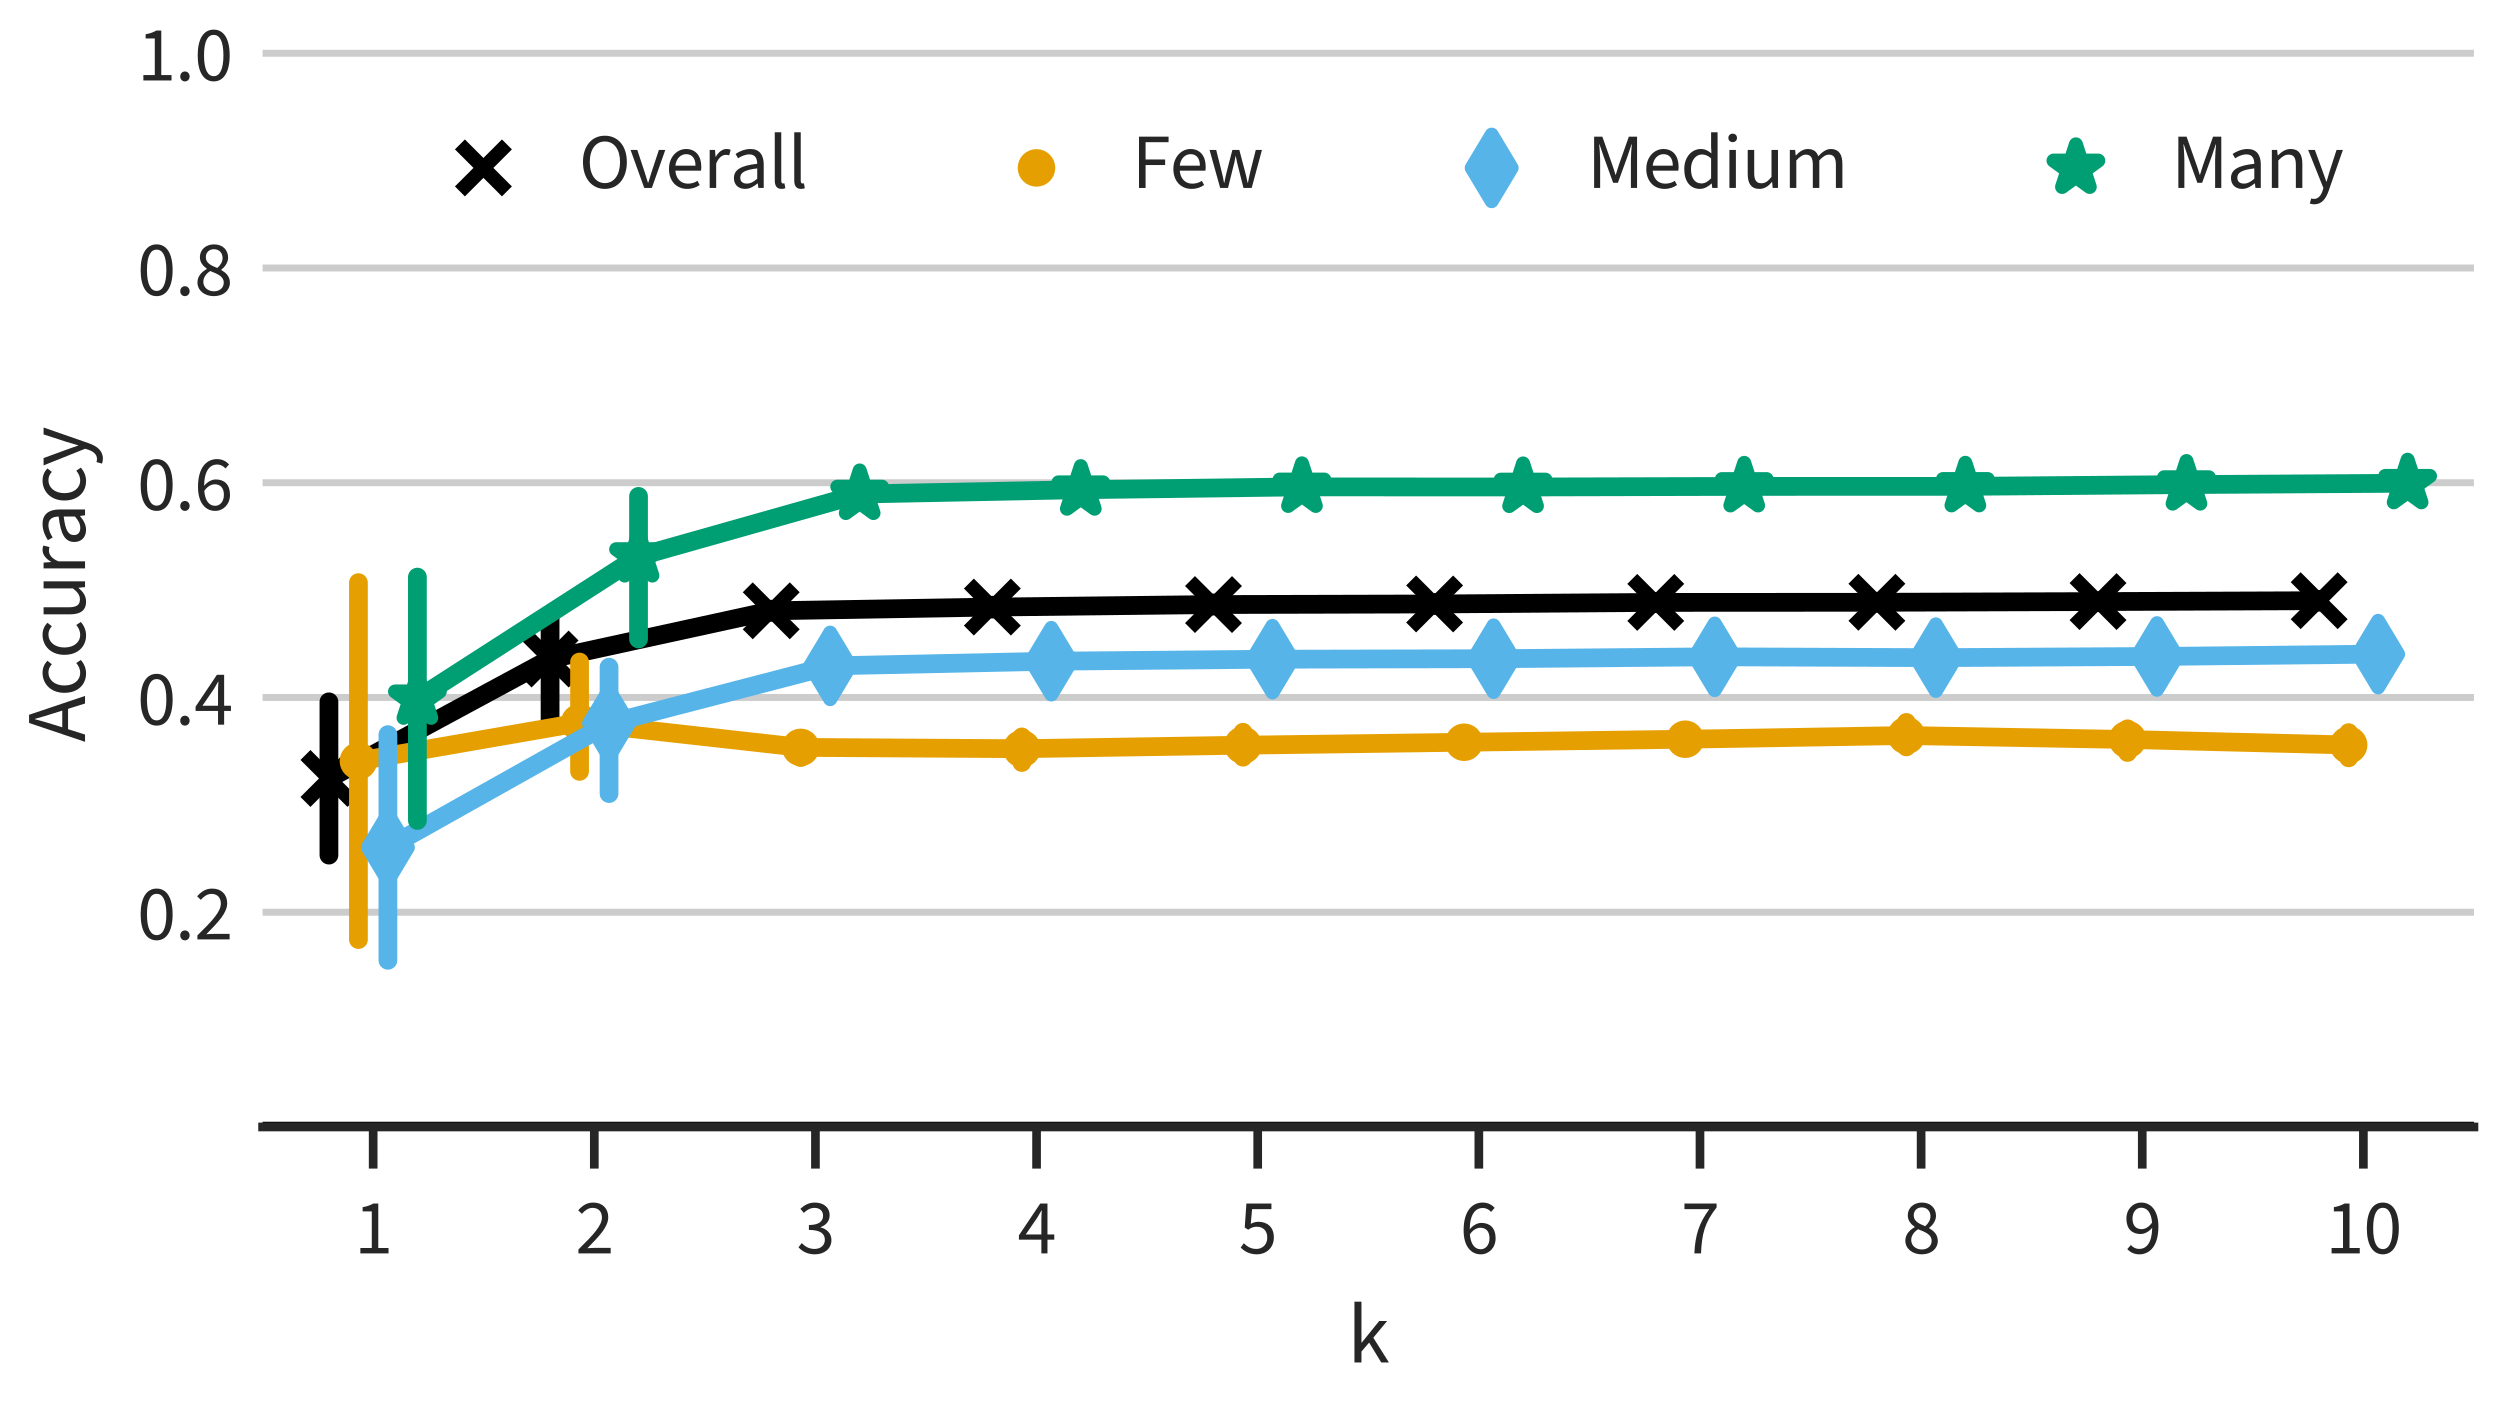 <?xml version="1.0" encoding="utf-8" standalone="no"?>
<!DOCTYPE svg PUBLIC "-//W3C//DTD SVG 1.1//EN"
  "http://www.w3.org/Graphics/SVG/1.1/DTD/svg11.dtd">
<svg xmlns:xlink="http://www.w3.org/1999/xlink" width="288pt" height="162pt" viewBox="0 0 288 162" xmlns="http://www.w3.org/2000/svg" version="1.1">
 <defs>
  <style type="text/css">*{stroke-linejoin: round; stroke-linecap: butt}</style>
 </defs>
 <g id="figure_1">
  <g id="patch_1">
   <path d="M 0 162
L 288 162
L 288 0
L 0 0
z
" style="fill: #ffffff"/>
  </g>
  <g id="axes_1">
   <g id="patch_2">
    <path d="M 30.251 129.826
L 285 129.826
L 285 4.9
L 30.251 4.9
z
" style="fill: #ffffff"/>
   </g>
   <g id="matplotlib.axis_1">
    <g id="xtick_1">
     <g id="line2d_1">
      <defs>
       <path id="m6bd7562d99" d="M 0 0
L 0 4.8
" style="stroke: #262626"/>
      </defs>
      <g>
       <use xlink:href="#m6bd7562d99" x="42.989" y="129.826" style="fill: #262626; stroke: #262626"/>
      </g>
     </g>
     <g id="text_1">
      <!-- 1 -->
      <g style="fill: #262626" transform="translate(40.802 144.392) scale(0.088 -0.088)">
       <defs>
        <path id="SourceSansPro-Regular-31" d="M 506 0
L 2810 0
L 2810 442
L 1971 442
L 1971 4083
L 1562 4083
C 1338 3949 1069 3846 691 3782
L 691 3437
L 1440 3437
L 1440 442
L 506 442
L 506 0
z
" transform="scale(0.016)"/>
       </defs>
       <use xlink:href="#SourceSansPro-Regular-31"/>
      </g>
     </g>
    </g>
    <g id="xtick_2">
     <g id="line2d_2">
      <g>
       <use xlink:href="#m6bd7562d99" x="68.464" y="129.826" style="fill: #262626; stroke: #262626"/>
      </g>
     </g>
     <g id="text_2">
      <!-- 2 -->
      <g style="fill: #262626" transform="translate(66.277 144.392) scale(0.088 -0.088)">
       <defs>
        <path id="SourceSansPro-Regular-32" d="M 256 0
L 2893 0
L 2893 454
L 1670 454
C 1459 454 1210 442 986 422
C 1978 1434 2694 2170 2694 2963
C 2694 3680 2221 4160 1466 4160
C 941 4160 576 3910 237 3526
L 538 3238
C 768 3507 1062 3725 1402 3725
C 1920 3725 2176 3398 2176 2931
C 2176 2272 1472 1517 256 326
L 256 0
z
" transform="scale(0.016)"/>
       </defs>
       <use xlink:href="#SourceSansPro-Regular-32"/>
      </g>
     </g>
    </g>
    <g id="xtick_3">
     <g id="line2d_3">
      <g>
       <use xlink:href="#m6bd7562d99" x="93.939" y="129.826" style="fill: #262626; stroke: #262626"/>
      </g>
     </g>
     <g id="text_3">
      <!-- 3 -->
      <g style="fill: #262626" transform="translate(91.752 144.392) scale(0.088 -0.088)">
       <defs>
        <path id="SourceSansPro-Regular-33" d="M 1510 -77
C 2259 -77 2861 365 2861 1088
C 2861 1651 2470 2010 1978 2125
L 1978 2150
C 2419 2317 2714 2630 2714 3123
C 2714 3782 2202 4160 1491 4160
C 1011 4160 634 3942 320 3648
L 602 3315
C 845 3552 1133 3725 1472 3725
C 1907 3725 2176 3475 2176 3085
C 2176 2656 1882 2323 1018 2323
L 1018 1920
C 1990 1920 2323 1594 2323 1107
C 2323 653 1971 365 1478 365
C 998 365 678 589 435 845
L 166 499
C 442 198 858 -77 1510 -77
z
" transform="scale(0.016)"/>
       </defs>
       <use xlink:href="#SourceSansPro-Regular-33"/>
      </g>
     </g>
    </g>
    <g id="xtick_4">
     <g id="line2d_4">
      <g>
       <use xlink:href="#m6bd7562d99" x="119.413" y="129.826" style="fill: #262626; stroke: #262626"/>
      </g>
     </g>
     <g id="text_4">
      <!-- 4 -->
      <g style="fill: #262626" transform="translate(117.226 144.392) scale(0.088 -0.088)">
       <defs>
        <path id="SourceSansPro-Regular-34" d="M 666 1549
L 1619 2938
C 1734 3142 1850 3322 1952 3514
L 1978 3514
C 1965 3296 1946 2944 1946 2733
L 1946 1549
L 666 1549
z
M 1946 0
L 2445 0
L 2445 1126
L 3002 1126
L 3002 1549
L 2445 1549
L 2445 4083
L 1856 4083
L 109 1478
L 109 1126
L 1946 1126
L 1946 0
z
" transform="scale(0.016)"/>
       </defs>
       <use xlink:href="#SourceSansPro-Regular-34"/>
      </g>
     </g>
    </g>
    <g id="xtick_5">
     <g id="line2d_5">
      <g>
       <use xlink:href="#m6bd7562d99" x="144.888" y="129.826" style="fill: #262626; stroke: #262626"/>
      </g>
     </g>
     <g id="text_5">
      <!-- 5 -->
      <g style="fill: #262626" transform="translate(142.701 144.392) scale(0.088 -0.088)">
       <defs>
        <path id="SourceSansPro-Regular-35" d="M 1498 -77
C 2208 -77 2874 422 2874 1306
C 2874 2189 2304 2586 1613 2586
C 1363 2586 1178 2522 986 2419
L 1094 3622
L 2675 3622
L 2675 4083
L 627 4083
L 493 2118
L 774 1939
C 1018 2099 1190 2182 1472 2182
C 1997 2182 2336 1856 2336 1293
C 2336 723 1946 365 1446 365
C 966 365 659 589 416 832
L 160 480
C 442 198 845 -77 1498 -77
z
" transform="scale(0.016)"/>
       </defs>
       <use xlink:href="#SourceSansPro-Regular-35"/>
      </g>
     </g>
    </g>
    <g id="xtick_6">
     <g id="line2d_6">
      <g>
       <use xlink:href="#m6bd7562d99" x="170.363" y="129.826" style="fill: #262626; stroke: #262626"/>
      </g>
     </g>
     <g id="text_6">
      <!-- 6 -->
      <g style="fill: #262626" transform="translate(168.176 144.392) scale(0.088 -0.088)">
       <defs>
        <path id="SourceSansPro-Regular-36" d="M 1670 2099
C 2176 2099 2426 1766 2426 1235
C 2426 698 2118 339 1715 339
C 1203 339 890 762 819 1555
C 1075 1939 1408 2099 1670 2099
z
M 1715 -77
C 2374 -77 2925 454 2925 1235
C 2925 2074 2470 2496 1760 2496
C 1427 2496 1062 2291 806 1971
C 826 3270 1312 3718 1882 3718
C 2138 3718 2394 3590 2554 3392
L 2848 3725
C 2624 3974 2304 4160 1862 4160
C 1050 4160 307 3526 307 1888
C 307 576 915 -77 1715 -77
z
" transform="scale(0.016)"/>
       </defs>
       <use xlink:href="#SourceSansPro-Regular-36"/>
      </g>
     </g>
    </g>
    <g id="xtick_7">
     <g id="line2d_7">
      <g>
       <use xlink:href="#m6bd7562d99" x="195.838" y="129.826" style="fill: #262626; stroke: #262626"/>
      </g>
     </g>
     <g id="text_7">
      <!-- 7 -->
      <g style="fill: #262626" transform="translate(193.651 144.392) scale(0.088 -0.088)">
       <defs>
        <path id="SourceSansPro-Regular-37" d="M 1094 0
L 1638 0
C 1709 1594 1933 2515 2912 3757
L 2912 4083
L 282 4083
L 282 3622
L 2317 3622
C 1491 2496 1165 1536 1094 0
z
" transform="scale(0.016)"/>
       </defs>
       <use xlink:href="#SourceSansPro-Regular-37"/>
      </g>
     </g>
    </g>
    <g id="xtick_8">
     <g id="line2d_8">
      <g>
       <use xlink:href="#m6bd7562d99" x="221.313" y="129.826" style="fill: #262626; stroke: #262626"/>
      </g>
     </g>
     <g id="text_8">
      <!-- 8 -->
      <g style="fill: #262626" transform="translate(219.126 144.392) scale(0.088 -0.088)">
       <defs>
        <path id="SourceSansPro-Regular-38" d="M 1600 -77
C 2394 -77 2918 403 2918 1011
C 2918 1562 2573 1850 2208 2061
L 2208 2086
C 2464 2278 2771 2643 2771 3072
C 2771 3706 2330 4160 1619 4160
C 960 4160 461 3738 461 3110
C 461 2682 730 2381 1030 2170
L 1030 2144
C 646 1939 262 1574 262 1043
C 262 397 832 -77 1600 -77
z
M 1888 2227
C 1395 2419 947 2624 947 3110
C 947 3507 1229 3763 1606 3763
C 2054 3763 2317 3443 2317 3046
C 2317 2746 2163 2470 1888 2227
z
M 1613 320
C 1114 320 742 646 742 1094
C 742 1466 986 1766 1306 1978
C 1894 1741 2413 1555 2413 1030
C 2413 608 2086 320 1613 320
z
" transform="scale(0.016)"/>
       </defs>
       <use xlink:href="#SourceSansPro-Regular-38"/>
      </g>
     </g>
    </g>
    <g id="xtick_9">
     <g id="line2d_9">
      <g>
       <use xlink:href="#m6bd7562d99" x="246.788" y="129.826" style="fill: #262626; stroke: #262626"/>
      </g>
     </g>
     <g id="text_9">
      <!-- 9 -->
      <g style="fill: #262626" transform="translate(244.601 144.392) scale(0.088 -0.088)">
       <defs>
        <path id="SourceSansPro-Regular-39" d="M 755 2848
C 755 3386 1062 3738 1459 3738
C 1978 3738 2291 3315 2355 2522
C 2099 2144 1773 1984 1504 1984
C 1005 1984 755 2317 755 2848
z
M 1312 -77
C 2131 -77 2874 557 2874 2195
C 2874 3507 2266 4160 1459 4160
C 806 4160 256 3629 256 2848
C 256 2010 710 1587 1414 1587
C 1747 1587 2112 1779 2368 2099
C 2342 806 1869 365 1293 365
C 1037 365 787 493 621 685
L 326 352
C 550 109 877 -77 1312 -77
z
" transform="scale(0.016)"/>
       </defs>
       <use xlink:href="#SourceSansPro-Regular-39"/>
      </g>
     </g>
    </g>
    <g id="xtick_10">
     <g id="line2d_10">
      <g>
       <use xlink:href="#m6bd7562d99" x="272.262" y="129.826" style="fill: #262626; stroke: #262626"/>
      </g>
     </g>
     <g id="text_10">
      <!-- 10 -->
      <g style="fill: #262626" transform="translate(267.888 144.392) scale(0.088 -0.088)">
       <defs>
        <path id="SourceSansPro-Regular-30" d="M 1594 -77
C 2406 -77 2899 685 2899 2054
C 2899 3424 2406 4160 1594 4160
C 774 4160 282 3424 282 2054
C 282 685 774 -77 1594 -77
z
M 1594 352
C 1120 352 800 858 800 2054
C 800 3251 1120 3731 1594 3731
C 2067 3731 2387 3251 2387 2054
C 2387 858 2067 352 1594 352
z
" transform="scale(0.016)"/>
       </defs>
       <use xlink:href="#SourceSansPro-Regular-31"/>
       <use xlink:href="#SourceSansPro-Regular-30" x="49.7"/>
      </g>
     </g>
    </g>
    <g id="text_11">
     <!-- $k$ -->
     <g style="fill: #262626" transform="translate(155.226 157.032) scale(0.096 -0.096)">
      <defs>
       <path id="SourceSansPro-Regular-6b" d="M 525 0
L 1050 0
L 1050 819
L 1626 1491
L 2534 0
L 3110 0
L 1939 1856
L 2976 3110
L 2381 3110
L 1069 1485
L 1050 1485
L 1050 4557
L 525 4557
L 525 0
z
" transform="scale(0.016)"/>
      </defs>
      <use xlink:href="#SourceSansPro-Regular-6b" transform="translate(0 0.797)"/>
     </g>
    </g>
   </g>
   <g id="matplotlib.axis_2">
    <g id="ytick_1">
     <g id="line2d_11">
      <path d="M 30.251 105.089
L 285 105.089
" clip-path="url(#p5ec5cb3f14)" style="fill: none; stroke: #cccccc; stroke-width: 0.8; stroke-linecap: round"/>
     </g>
     <g id="line2d_12"/>
     <g id="text_12">
      <!-- 0.2 -->
      <g style="fill: #262626" transform="translate(15.804 108.221) scale(0.088 -0.088)">
       <defs>
        <path id="SourceSansPro-Regular-2e" d="M 800 -77
C 1011 -77 1184 90 1184 326
C 1184 570 1011 736 800 736
C 589 736 416 570 416 326
C 416 90 589 -77 800 -77
z
" transform="scale(0.016)"/>
       </defs>
       <use xlink:href="#SourceSansPro-Regular-30"/>
       <use xlink:href="#SourceSansPro-Regular-2e" x="49.7"/>
       <use xlink:href="#SourceSansPro-Regular-32" x="74.7"/>
      </g>
     </g>
    </g>
    <g id="ytick_2">
     <g id="line2d_13">
      <path d="M 30.251 80.351
L 285 80.351
" clip-path="url(#p5ec5cb3f14)" style="fill: none; stroke: #cccccc; stroke-width: 0.8; stroke-linecap: round"/>
     </g>
     <g id="line2d_14"/>
     <g id="text_13">
      <!-- 0.4 -->
      <g style="fill: #262626" transform="translate(15.804 83.484) scale(0.088 -0.088)">
       <use xlink:href="#SourceSansPro-Regular-30"/>
       <use xlink:href="#SourceSansPro-Regular-2e" x="49.7"/>
       <use xlink:href="#SourceSansPro-Regular-34" x="74.7"/>
      </g>
     </g>
    </g>
    <g id="ytick_3">
     <g id="line2d_15">
      <path d="M 30.251 55.613
L 285 55.613
" clip-path="url(#p5ec5cb3f14)" style="fill: none; stroke: #cccccc; stroke-width: 0.8; stroke-linecap: round"/>
     </g>
     <g id="line2d_16"/>
     <g id="text_14">
      <!-- 0.6 -->
      <g style="fill: #262626" transform="translate(15.804 58.746) scale(0.088 -0.088)">
       <use xlink:href="#SourceSansPro-Regular-30"/>
       <use xlink:href="#SourceSansPro-Regular-2e" x="49.7"/>
       <use xlink:href="#SourceSansPro-Regular-36" x="74.7"/>
      </g>
     </g>
    </g>
    <g id="ytick_4">
     <g id="line2d_17">
      <path d="M 30.251 30.875
L 285 30.875
" clip-path="url(#p5ec5cb3f14)" style="fill: none; stroke: #cccccc; stroke-width: 0.8; stroke-linecap: round"/>
     </g>
     <g id="line2d_18"/>
     <g id="text_15">
      <!-- 0.8 -->
      <g style="fill: #262626" transform="translate(15.804 34.008) scale(0.088 -0.088)">
       <use xlink:href="#SourceSansPro-Regular-30"/>
       <use xlink:href="#SourceSansPro-Regular-2e" x="49.7"/>
       <use xlink:href="#SourceSansPro-Regular-38" x="74.7"/>
      </g>
     </g>
    </g>
    <g id="ytick_5">
     <g id="line2d_19">
      <path d="M 30.251 6.137
L 285 6.137
" clip-path="url(#p5ec5cb3f14)" style="fill: none; stroke: #cccccc; stroke-width: 0.8; stroke-linecap: round"/>
     </g>
     <g id="line2d_20"/>
     <g id="text_16">
      <!-- 1.0 -->
      <g style="fill: #262626" transform="translate(15.804 9.27) scale(0.088 -0.088)">
       <use xlink:href="#SourceSansPro-Regular-31"/>
       <use xlink:href="#SourceSansPro-Regular-2e" x="49.7"/>
       <use xlink:href="#SourceSansPro-Regular-30" x="74.7"/>
      </g>
     </g>
    </g>
    <g id="text_17">
     <!-- Accuracy -->
     <g style="fill: #262626" transform="translate(9.797 85.488) rotate(-90) scale(0.096 -0.096)">
      <defs>
       <path id="SourceSansPro-Regular-41" d="M 1306 2342
C 1453 2810 1587 3270 1715 3757
L 1741 3757
C 1875 3270 2010 2810 2163 2342
L 2362 1709
L 1107 1709
L 1306 2342
z
M 19 0
L 563 0
L 966 1274
L 2496 1274
L 2893 0
L 3462 0
L 2048 4198
L 1434 4198
L 19 0
z
" transform="scale(0.016)"/>
       <path id="SourceSansPro-Regular-63" d="M 1754 -77
C 2125 -77 2477 64 2758 320
L 2528 659
C 2342 493 2086 365 1798 365
C 1229 365 845 838 845 1549
C 845 2266 1254 2746 1818 2746
C 2067 2746 2266 2650 2438 2490
L 2701 2822
C 2483 3027 2202 3187 1792 3187
C 992 3187 294 2592 294 1549
C 294 518 928 -77 1754 -77
z
" transform="scale(0.016)"/>
       <path id="SourceSansPro-Regular-75" d="M 1434 -77
C 1862 -77 2170 147 2458 486
L 2477 486
L 2522 0
L 2957 0
L 2957 3110
L 2426 3110
L 2426 909
C 2138 544 1914 384 1600 384
C 1190 384 1011 634 1011 1210
L 1011 3110
L 480 3110
L 480 1139
C 480 346 774 -77 1434 -77
z
" transform="scale(0.016)"/>
       <path id="SourceSansPro-Regular-72" d="M 525 0
L 1056 0
L 1056 1997
C 1267 2522 1581 2707 1843 2707
C 1965 2707 2035 2694 2125 2669
L 2240 3123
C 2144 3168 2048 3187 1907 3187
C 1562 3187 1242 2938 1024 2547
L 1005 2547
L 960 3110
L 525 3110
L 525 0
z
" transform="scale(0.016)"/>
       <path id="SourceSansPro-Regular-61" d="M 1242 -77
C 1632 -77 1971 122 2266 371
L 2285 371
L 2336 0
L 2771 0
L 2771 1914
C 2771 2682 2445 3187 1690 3187
C 1190 3187 755 2976 467 2784
L 672 2426
C 915 2586 1242 2746 1600 2746
C 2106 2746 2234 2368 2240 1978
C 909 1830 333 1498 333 806
C 333 243 723 -77 1242 -77
z
M 1389 358
C 1088 358 851 493 851 838
C 851 1242 1190 1478 2240 1600
L 2240 755
C 1939 493 1690 358 1389 358
z
" transform="scale(0.016)"/>
       <path id="SourceSansPro-Regular-79" d="M 582 -1338
C 1203 -1338 1530 -870 1747 -256
L 2918 3110
L 2400 3110
L 1843 1395
C 1760 1120 1670 800 1587 518
L 1562 518
C 1459 806 1357 1126 1254 1395
L 627 3110
L 77 3110
L 1325 -6
L 1254 -237
C 1126 -621 902 -896 557 -896
C 480 -896 403 -883 326 -858
L 211 -1274
C 314 -1312 435 -1338 582 -1338
z
" transform="scale(0.016)"/>
      </defs>
      <use xlink:href="#SourceSansPro-Regular-41"/>
      <use xlink:href="#SourceSansPro-Regular-63" x="54.4"/>
      <use xlink:href="#SourceSansPro-Regular-63" x="100"/>
      <use xlink:href="#SourceSansPro-Regular-75" x="145.6"/>
      <use xlink:href="#SourceSansPro-Regular-72" x="200"/>
      <use xlink:href="#SourceSansPro-Regular-61" x="234.8"/>
      <use xlink:href="#SourceSansPro-Regular-63" x="285.2"/>
      <use xlink:href="#SourceSansPro-Regular-79" x="330.8"/>
     </g>
    </g>
   </g>
   <g id="line2d_21">
    <path d="M 37.894 89.68
L 63.369 75.919
L 88.844 70.364
L 114.318 69.934
L 139.793 69.644
L 165.268 69.577
L 190.743 69.398
L 216.218 69.383
L 241.693 69.301
L 267.167 69.2
" clip-path="url(#p5ec5cb3f14)" style="fill: none; stroke: #000000; stroke-width: 2.16; stroke-linecap: round"/>
   </g>
   <g id="line2d_22">
    <path d="M 37.894 98.507
L 37.894 80.853
" clip-path="url(#p5ec5cb3f14)" style="fill: none; stroke: #000000; stroke-width: 2.16; stroke-linecap: round"/>
   </g>
   <g id="line2d_23">
    <path d="M 63.369 82.972
L 63.369 70.994
" clip-path="url(#p5ec5cb3f14)" style="fill: none; stroke: #000000; stroke-width: 2.16; stroke-linecap: round"/>
   </g>
   <g id="line2d_24">
    <path d="M 88.844 70.539
L 88.844 70.183
" clip-path="url(#p5ec5cb3f14)" style="fill: none; stroke: #000000; stroke-width: 2.16; stroke-linecap: round"/>
   </g>
   <g id="line2d_25">
    <path d="M 114.318 70.167
L 114.318 69.721
" clip-path="url(#p5ec5cb3f14)" style="fill: none; stroke: #000000; stroke-width: 2.16; stroke-linecap: round"/>
   </g>
   <g id="line2d_26">
    <path d="M 139.793 69.816
L 139.793 69.461
" clip-path="url(#p5ec5cb3f14)" style="fill: none; stroke: #000000; stroke-width: 2.16; stroke-linecap: round"/>
   </g>
   <g id="line2d_27">
    <path d="M 165.268 69.749
L 165.268 69.406
" clip-path="url(#p5ec5cb3f14)" style="fill: none; stroke: #000000; stroke-width: 2.16; stroke-linecap: round"/>
   </g>
   <g id="line2d_28">
    <path d="M 190.743 69.523
L 190.743 69.277
" clip-path="url(#p5ec5cb3f14)" style="fill: none; stroke: #000000; stroke-width: 2.16; stroke-linecap: round"/>
   </g>
   <g id="line2d_29">
    <path d="M 216.218 69.496
L 216.218 69.265
" clip-path="url(#p5ec5cb3f14)" style="fill: none; stroke: #000000; stroke-width: 2.16; stroke-linecap: round"/>
   </g>
   <g id="line2d_30">
    <path d="M 241.693 69.422
L 241.693 69.199
" clip-path="url(#p5ec5cb3f14)" style="fill: none; stroke: #000000; stroke-width: 2.16; stroke-linecap: round"/>
   </g>
   <g id="line2d_31">
    <path d="M 267.167 69.369
L 267.167 69.046
" clip-path="url(#p5ec5cb3f14)" style="fill: none; stroke: #000000; stroke-width: 2.16; stroke-linecap: round"/>
   </g>
   <g id="PathCollection_1">
    <defs>
     <path id="m8706b15229" d="M -2.707 2.707
L 2.707 -2.707
M -2.707 -2.707
L 2.707 2.707
" style="stroke: #000000; stroke-width: 1.62"/>
    </defs>
    <g clip-path="url(#p5ec5cb3f14)">
     <use xlink:href="#m8706b15229" x="37.894" y="89.68" style="stroke: #000000; stroke-width: 1.62"/>
     <use xlink:href="#m8706b15229" x="63.369" y="75.919" style="stroke: #000000; stroke-width: 1.62"/>
     <use xlink:href="#m8706b15229" x="88.844" y="70.364" style="stroke: #000000; stroke-width: 1.62"/>
     <use xlink:href="#m8706b15229" x="114.318" y="69.934" style="stroke: #000000; stroke-width: 1.62"/>
     <use xlink:href="#m8706b15229" x="139.793" y="69.644" style="stroke: #000000; stroke-width: 1.62"/>
     <use xlink:href="#m8706b15229" x="165.268" y="69.577" style="stroke: #000000; stroke-width: 1.62"/>
     <use xlink:href="#m8706b15229" x="190.743" y="69.398" style="stroke: #000000; stroke-width: 1.62"/>
     <use xlink:href="#m8706b15229" x="216.218" y="69.383" style="stroke: #000000; stroke-width: 1.62"/>
     <use xlink:href="#m8706b15229" x="241.693" y="69.301" style="stroke: #000000; stroke-width: 1.62"/>
     <use xlink:href="#m8706b15229" x="267.167" y="69.2" style="stroke: #000000; stroke-width: 1.62"/>
    </g>
   </g>
   <g id="line2d_32">
    <path d="M 30.251 129.826
L 285 129.826
" clip-path="url(#p5ec5cb3f14)" style="fill: none; stroke: #000000; stroke-width: 1.2; stroke-linecap: round"/>
   </g>
   <g id="line2d_33">
    <path d="M 41.291 87.677
L 66.765 83.256
L 92.24 86.1
L 117.715 86.251
L 143.19 85.846
L 168.665 85.507
L 194.14 85.158
L 219.614 84.731
L 245.089 85.189
L 270.564 85.822
" clip-path="url(#p5ec5cb3f14)" style="fill: none; stroke: #e69f00; stroke-width: 2.16; stroke-linecap: round"/>
   </g>
   <g id="line2d_34">
    <path d="M 41.291 108.234
L 41.291 67.121
" clip-path="url(#p5ec5cb3f14)" style="fill: none; stroke: #e69f00; stroke-width: 2.16; stroke-linecap: round"/>
   </g>
   <g id="line2d_35">
    <path d="M 66.765 88.861
L 66.765 76.266
" clip-path="url(#p5ec5cb3f14)" style="fill: none; stroke: #e69f00; stroke-width: 2.16; stroke-linecap: round"/>
   </g>
   <g id="line2d_36">
    <path d="M 92.24 87.272
L 92.24 85.06
" clip-path="url(#p5ec5cb3f14)" style="fill: none; stroke: #e69f00; stroke-width: 2.16; stroke-linecap: round"/>
   </g>
   <g id="line2d_37">
    <path d="M 117.715 87.838
L 117.715 84.894
" clip-path="url(#p5ec5cb3f14)" style="fill: none; stroke: #e69f00; stroke-width: 2.16; stroke-linecap: round"/>
   </g>
   <g id="line2d_38">
    <path d="M 143.19 87.227
L 143.19 84.36
" clip-path="url(#p5ec5cb3f14)" style="fill: none; stroke: #e69f00; stroke-width: 2.16; stroke-linecap: round"/>
   </g>
   <g id="line2d_39">
    <path d="M 168.665 86.326
L 168.665 84.577
" clip-path="url(#p5ec5cb3f14)" style="fill: none; stroke: #e69f00; stroke-width: 2.16; stroke-linecap: round"/>
   </g>
   <g id="line2d_40">
    <path d="M 194.14 86.104
L 194.14 84.192
" clip-path="url(#p5ec5cb3f14)" style="fill: none; stroke: #e69f00; stroke-width: 2.16; stroke-linecap: round"/>
   </g>
   <g id="line2d_41">
    <path d="M 219.614 86.04
L 219.614 83.226
" clip-path="url(#p5ec5cb3f14)" style="fill: none; stroke: #e69f00; stroke-width: 2.16; stroke-linecap: round"/>
   </g>
   <g id="line2d_42">
    <path d="M 245.089 86.686
L 245.089 83.959
" clip-path="url(#p5ec5cb3f14)" style="fill: none; stroke: #e69f00; stroke-width: 2.16; stroke-linecap: round"/>
   </g>
   <g id="line2d_43">
    <path d="M 270.564 87.302
L 270.564 84.403
" clip-path="url(#p5ec5cb3f14)" style="fill: none; stroke: #e69f00; stroke-width: 2.16; stroke-linecap: round"/>
   </g>
   <g id="PathCollection_2">
    <defs>
     <path id="m83b43ec8e0" d="M 0 1.354
C 0.359 1.354 0.703 1.211 0.957 0.957
C 1.211 0.703 1.354 0.359 1.354 0
C 1.354 -0.359 1.211 -0.703 0.957 -0.957
C 0.703 -1.211 0.359 -1.354 0 -1.354
C -0.359 -1.354 -0.703 -1.211 -0.957 -0.957
C -1.211 -0.703 -1.354 -0.359 -1.354 0
C -1.354 0.359 -1.211 0.703 -0.957 0.957
C -0.703 1.211 -0.359 1.354 0 1.354
z
" style="stroke: #e69f00; stroke-width: 1.62"/>
    </defs>
    <g clip-path="url(#p5ec5cb3f14)">
     <use xlink:href="#m83b43ec8e0" x="41.291" y="87.677" style="fill: #e69f00; stroke: #e69f00; stroke-width: 1.62"/>
     <use xlink:href="#m83b43ec8e0" x="66.765" y="83.256" style="fill: #e69f00; stroke: #e69f00; stroke-width: 1.62"/>
     <use xlink:href="#m83b43ec8e0" x="92.24" y="86.1" style="fill: #e69f00; stroke: #e69f00; stroke-width: 1.62"/>
     <use xlink:href="#m83b43ec8e0" x="117.715" y="86.251" style="fill: #e69f00; stroke: #e69f00; stroke-width: 1.62"/>
     <use xlink:href="#m83b43ec8e0" x="143.19" y="85.846" style="fill: #e69f00; stroke: #e69f00; stroke-width: 1.62"/>
     <use xlink:href="#m83b43ec8e0" x="168.665" y="85.507" style="fill: #e69f00; stroke: #e69f00; stroke-width: 1.62"/>
     <use xlink:href="#m83b43ec8e0" x="194.14" y="85.158" style="fill: #e69f00; stroke: #e69f00; stroke-width: 1.62"/>
     <use xlink:href="#m83b43ec8e0" x="219.614" y="84.731" style="fill: #e69f00; stroke: #e69f00; stroke-width: 1.62"/>
     <use xlink:href="#m83b43ec8e0" x="245.089" y="85.189" style="fill: #e69f00; stroke: #e69f00; stroke-width: 1.62"/>
     <use xlink:href="#m83b43ec8e0" x="270.564" y="85.822" style="fill: #e69f00; stroke: #e69f00; stroke-width: 1.62"/>
    </g>
   </g>
   <g id="patch_3">
    <path d="M 30.251 129.826
L 285 129.826
" style="fill: none; stroke: #262626; stroke-linejoin: miter; stroke-linecap: square"/>
   </g>
   <g id="line2d_44">
    <path d="M 44.687 97.628
L 70.162 83.327
L 95.637 76.71
L 121.112 76.17
L 146.587 75.94
L 172.061 75.884
L 197.536 75.665
L 223.011 75.761
L 248.486 75.624
L 273.961 75.355
" clip-path="url(#p5ec5cb3f14)" style="fill: none; stroke: #56b4e9; stroke-width: 2.16; stroke-linecap: round"/>
   </g>
   <g id="line2d_45">
    <path d="M 44.687 110.625
L 44.687 84.63
" clip-path="url(#p5ec5cb3f14)" style="fill: none; stroke: #56b4e9; stroke-width: 2.16; stroke-linecap: round"/>
   </g>
   <g id="line2d_46">
    <path d="M 70.162 91.418
L 70.162 76.859
" clip-path="url(#p5ec5cb3f14)" style="fill: none; stroke: #56b4e9; stroke-width: 2.16; stroke-linecap: round"/>
   </g>
   <g id="line2d_47">
    <path d="M 95.637 77.074
L 95.637 76.354
" clip-path="url(#p5ec5cb3f14)" style="fill: none; stroke: #56b4e9; stroke-width: 2.16; stroke-linecap: round"/>
   </g>
   <g id="line2d_48">
    <path d="M 121.112 76.518
L 121.112 75.789
" clip-path="url(#p5ec5cb3f14)" style="fill: none; stroke: #56b4e9; stroke-width: 2.16; stroke-linecap: round"/>
   </g>
   <g id="line2d_49">
    <path d="M 146.587 76.322
L 146.587 75.513
" clip-path="url(#p5ec5cb3f14)" style="fill: none; stroke: #56b4e9; stroke-width: 2.16; stroke-linecap: round"/>
   </g>
   <g id="line2d_50">
    <path d="M 172.061 76.165
L 172.061 75.611
" clip-path="url(#p5ec5cb3f14)" style="fill: none; stroke: #56b4e9; stroke-width: 2.16; stroke-linecap: round"/>
   </g>
   <g id="line2d_51">
    <path d="M 197.536 75.97
L 197.536 75.357
" clip-path="url(#p5ec5cb3f14)" style="fill: none; stroke: #56b4e9; stroke-width: 2.16; stroke-linecap: round"/>
   </g>
   <g id="line2d_52">
    <path d="M 223.011 76.066
L 223.011 75.45
" clip-path="url(#p5ec5cb3f14)" style="fill: none; stroke: #56b4e9; stroke-width: 2.16; stroke-linecap: round"/>
   </g>
   <g id="line2d_53">
    <path d="M 248.486 75.92
L 248.486 75.273
" clip-path="url(#p5ec5cb3f14)" style="fill: none; stroke: #56b4e9; stroke-width: 2.16; stroke-linecap: round"/>
   </g>
   <g id="line2d_54">
    <path d="M 273.961 75.804
L 273.961 74.972
" clip-path="url(#p5ec5cb3f14)" style="fill: none; stroke: #56b4e9; stroke-width: 2.16; stroke-linecap: round"/>
   </g>
   <g id="PathCollection_3">
    <defs>
     <path id="m55a8e16743" d="M -0 3.829
L 2.297 0
L 0 -3.829
L -2.297 -0
z
" style="stroke: #56b4e9; stroke-width: 1.62"/>
    </defs>
    <g clip-path="url(#p5ec5cb3f14)">
     <use xlink:href="#m55a8e16743" x="44.687" y="97.628" style="fill: #56b4e9; stroke: #56b4e9; stroke-width: 1.62"/>
     <use xlink:href="#m55a8e16743" x="70.162" y="83.327" style="fill: #56b4e9; stroke: #56b4e9; stroke-width: 1.62"/>
     <use xlink:href="#m55a8e16743" x="95.637" y="76.71" style="fill: #56b4e9; stroke: #56b4e9; stroke-width: 1.62"/>
     <use xlink:href="#m55a8e16743" x="121.112" y="76.17" style="fill: #56b4e9; stroke: #56b4e9; stroke-width: 1.62"/>
     <use xlink:href="#m55a8e16743" x="146.587" y="75.94" style="fill: #56b4e9; stroke: #56b4e9; stroke-width: 1.62"/>
     <use xlink:href="#m55a8e16743" x="172.061" y="75.884" style="fill: #56b4e9; stroke: #56b4e9; stroke-width: 1.62"/>
     <use xlink:href="#m55a8e16743" x="197.536" y="75.665" style="fill: #56b4e9; stroke: #56b4e9; stroke-width: 1.62"/>
     <use xlink:href="#m55a8e16743" x="223.011" y="75.761" style="fill: #56b4e9; stroke: #56b4e9; stroke-width: 1.62"/>
     <use xlink:href="#m55a8e16743" x="248.486" y="75.624" style="fill: #56b4e9; stroke: #56b4e9; stroke-width: 1.62"/>
     <use xlink:href="#m55a8e16743" x="273.961" y="75.355" style="fill: #56b4e9; stroke: #56b4e9; stroke-width: 1.62"/>
    </g>
   </g>
   <g id="line2d_55">
    <path d="M 48.084 80.5
L 73.559 64.11
L 99.034 56.909
L 124.508 56.411
L 149.983 56.089
L 175.458 56.102
L 200.933 56.034
L 226.408 56.027
L 251.882 55.822
L 277.357 55.671
" clip-path="url(#p5ec5cb3f14)" style="fill: none; stroke: #009e73; stroke-width: 2.16; stroke-linecap: round"/>
   </g>
   <g id="line2d_56">
    <path d="M 48.084 94.517
L 48.084 66.482
" clip-path="url(#p5ec5cb3f14)" style="fill: none; stroke: #009e73; stroke-width: 2.16; stroke-linecap: round"/>
   </g>
   <g id="line2d_57">
    <path d="M 73.559 73.609
L 73.559 57.184
" clip-path="url(#p5ec5cb3f14)" style="fill: none; stroke: #009e73; stroke-width: 2.16; stroke-linecap: round"/>
   </g>
   <g id="line2d_58">
    <path d="M 99.034 57.242
L 99.034 56.579
" clip-path="url(#p5ec5cb3f14)" style="fill: none; stroke: #009e73; stroke-width: 2.16; stroke-linecap: round"/>
   </g>
   <g id="line2d_59">
    <path d="M 124.508 56.752
L 124.508 56.055
" clip-path="url(#p5ec5cb3f14)" style="fill: none; stroke: #009e73; stroke-width: 2.16; stroke-linecap: round"/>
   </g>
   <g id="line2d_60">
    <path d="M 149.983 56.397
L 149.983 55.808
" clip-path="url(#p5ec5cb3f14)" style="fill: none; stroke: #009e73; stroke-width: 2.16; stroke-linecap: round"/>
   </g>
   <g id="line2d_61">
    <path d="M 175.458 56.322
L 175.458 55.887
" clip-path="url(#p5ec5cb3f14)" style="fill: none; stroke: #009e73; stroke-width: 2.16; stroke-linecap: round"/>
   </g>
   <g id="line2d_62">
    <path d="M 200.933 56.255
L 200.933 55.807
" clip-path="url(#p5ec5cb3f14)" style="fill: none; stroke: #009e73; stroke-width: 2.16; stroke-linecap: round"/>
   </g>
   <g id="line2d_63">
    <path d="M 226.408 56.332
L 226.408 55.803
" clip-path="url(#p5ec5cb3f14)" style="fill: none; stroke: #009e73; stroke-width: 2.16; stroke-linecap: round"/>
   </g>
   <g id="line2d_64">
    <path d="M 251.882 56.112
L 251.882 55.513
" clip-path="url(#p5ec5cb3f14)" style="fill: none; stroke: #009e73; stroke-width: 2.16; stroke-linecap: round"/>
   </g>
   <g id="line2d_65">
    <path d="M 277.357 56.049
L 277.357 55.343
" clip-path="url(#p5ec5cb3f14)" style="fill: none; stroke: #009e73; stroke-width: 2.16; stroke-linecap: round"/>
   </g>
   <g id="PathCollection_4">
    <defs>
     <path id="m407ed495f5" d="M 0 -2.707
L -0.608 -0.837
L -2.575 -0.837
L -0.983 0.32
L -1.591 2.19
L -0 1.034
L 1.591 2.19
L 0.983 0.32
L 2.575 -0.837
L 0.608 -0.837
z
" style="stroke: #009e73; stroke-width: 1.62"/>
    </defs>
    <g clip-path="url(#p5ec5cb3f14)">
     <use xlink:href="#m407ed495f5" x="48.084" y="80.5" style="fill: #009e73; stroke: #009e73; stroke-width: 1.62"/>
     <use xlink:href="#m407ed495f5" x="73.559" y="64.11" style="fill: #009e73; stroke: #009e73; stroke-width: 1.62"/>
     <use xlink:href="#m407ed495f5" x="99.034" y="56.909" style="fill: #009e73; stroke: #009e73; stroke-width: 1.62"/>
     <use xlink:href="#m407ed495f5" x="124.508" y="56.411" style="fill: #009e73; stroke: #009e73; stroke-width: 1.62"/>
     <use xlink:href="#m407ed495f5" x="149.983" y="56.089" style="fill: #009e73; stroke: #009e73; stroke-width: 1.62"/>
     <use xlink:href="#m407ed495f5" x="175.458" y="56.102" style="fill: #009e73; stroke: #009e73; stroke-width: 1.62"/>
     <use xlink:href="#m407ed495f5" x="200.933" y="56.034" style="fill: #009e73; stroke: #009e73; stroke-width: 1.62"/>
     <use xlink:href="#m407ed495f5" x="226.408" y="56.027" style="fill: #009e73; stroke: #009e73; stroke-width: 1.62"/>
     <use xlink:href="#m407ed495f5" x="251.882" y="55.822" style="fill: #009e73; stroke: #009e73; stroke-width: 1.62"/>
     <use xlink:href="#m407ed495f5" x="277.357" y="55.671" style="fill: #009e73; stroke: #009e73; stroke-width: 1.62"/>
    </g>
   </g>
  </g>
  <g id="legend_1">
   <g id="PathCollection_5">
    <g>
     <use xlink:href="#m8706b15229" x="55.69" y="19.343" style="stroke: #000000; stroke-width: 1.62"/>
    </g>
   </g>
   <g id="text_18">
    <!-- Overall -->
    <g style="fill: #262626" transform="translate(66.69 21.653) scale(0.088 -0.088)">
     <defs>
      <path id="SourceSansPro-Regular-4f" d="M 2125 -77
C 3181 -77 3923 768 3923 2118
C 3923 3456 3181 4275 2125 4275
C 1069 4275 333 3462 333 2118
C 333 768 1069 -77 2125 -77
z
M 2125 397
C 1376 397 890 1069 890 2118
C 890 3162 1376 3802 2125 3802
C 2874 3802 3366 3162 3366 2118
C 3366 1069 2874 397 2125 397
z
" transform="scale(0.016)"/>
      <path id="SourceSansPro-Regular-76" d="M 1197 0
L 1818 0
L 2918 3110
L 2394 3110
L 1811 1350
C 1715 1043 1613 730 1523 429
L 1498 429
C 1402 730 1306 1043 1210 1350
L 627 3110
L 77 3110
L 1197 0
z
" transform="scale(0.016)"/>
      <path id="SourceSansPro-Regular-65" d="M 1779 -77
C 2208 -77 2541 51 2810 243
L 2624 582
C 2406 435 2144 352 1843 352
C 1254 352 864 774 819 1414
L 2912 1414
C 2931 1517 2938 1613 2938 1728
C 2938 2624 2483 3187 1690 3187
C 979 3187 294 2566 294 1555
C 294 525 947 -77 1779 -77
z
M 819 1824
C 883 2419 1267 2765 1702 2765
C 2176 2765 2464 2438 2464 1824
L 819 1824
z
" transform="scale(0.016)"/>
      <path id="SourceSansPro-Regular-6c" d="M 1082 -77
C 1216 -77 1312 -58 1389 -19
L 1318 378
C 1267 365 1242 365 1210 365
C 1126 365 1056 422 1056 589
L 1056 4557
L 525 4557
L 525 627
C 525 179 685 -77 1082 -77
z
" transform="scale(0.016)"/>
     </defs>
     <use xlink:href="#SourceSansPro-Regular-4f"/>
     <use xlink:href="#SourceSansPro-Regular-76" x="66.4"/>
     <use xlink:href="#SourceSansPro-Regular-65" x="113.2"/>
     <use xlink:href="#SourceSansPro-Regular-72" x="162.8"/>
     <use xlink:href="#SourceSansPro-Regular-61" x="197.6"/>
     <use xlink:href="#SourceSansPro-Regular-6c" x="248"/>
     <use xlink:href="#SourceSansPro-Regular-6c" x="273.5"/>
    </g>
   </g>
   <g id="PathCollection_6">
    <g>
     <use xlink:href="#m83b43ec8e0" x="119.402" y="19.343" style="fill: #e69f00; stroke: #e69f00; stroke-width: 1.62"/>
    </g>
   </g>
   <g id="text_19">
    <!-- Few -->
    <g style="fill: #262626" transform="translate(130.402 21.653) scale(0.088 -0.088)">
     <defs>
      <path id="SourceSansPro-Regular-46" d="M 576 0
L 1114 0
L 1114 1875
L 2714 1875
L 2714 2330
L 1114 2330
L 1114 3744
L 2995 3744
L 2995 4198
L 576 4198
L 576 0
z
" transform="scale(0.016)"/>
      <path id="SourceSansPro-Regular-77" d="M 1024 0
L 1664 0
L 2080 1670
C 2163 1952 2221 2227 2278 2592
L 2304 2592
C 2374 2227 2432 1958 2509 1670
L 2931 0
L 3603 0
L 4442 3110
L 3936 3110
L 3482 1306
C 3411 1024 3360 755 3296 422
L 3270 422
C 3206 755 3136 1024 3066 1306
L 2592 3110
L 2022 3110
L 1555 1306
C 1485 1024 1427 755 1363 422
L 1338 422
C 1286 755 1222 1024 1152 1306
L 698 3110
L 154 3110
L 1024 0
z
" transform="scale(0.016)"/>
     </defs>
     <use xlink:href="#SourceSansPro-Regular-46"/>
     <use xlink:href="#SourceSansPro-Regular-65" x="49.5"/>
     <use xlink:href="#SourceSansPro-Regular-77" x="99.1"/>
    </g>
   </g>
   <g id="PathCollection_7">
    <g>
     <use xlink:href="#m55a8e16743" x="171.841" y="19.343" style="fill: #56b4e9; stroke: #56b4e9; stroke-width: 1.62"/>
    </g>
   </g>
   <g id="text_20">
    <!-- Medium -->
    <g style="fill: #262626" transform="translate(182.841 21.653) scale(0.088 -0.088)">
     <defs>
      <path id="SourceSansPro-Regular-4d" d="M 570 0
L 1062 0
L 1062 2317
C 1062 2688 1018 3206 986 3571
L 1011 3571
L 1344 2592
L 2125 422
L 2515 422
L 3302 2592
L 3629 3571
L 3654 3571
C 3622 3206 3578 2688 3578 2317
L 3578 0
L 4083 0
L 4083 4198
L 3411 4198
L 2618 1952
C 2515 1658 2438 1389 2342 1075
L 2317 1075
C 2227 1389 2138 1658 2035 1952
L 1242 4198
L 570 4198
L 570 0
z
" transform="scale(0.016)"/>
      <path id="SourceSansPro-Regular-64" d="M 1587 -77
C 1952 -77 2285 128 2528 365
L 2547 365
L 2592 0
L 3027 0
L 3027 4557
L 2496 4557
L 2496 3360
L 2522 2829
C 2246 3053 2010 3187 1651 3187
C 941 3187 301 2560 301 1549
C 301 512 806 -77 1587 -77
z
M 1702 371
C 1158 371 851 813 851 1555
C 851 2266 1248 2739 1741 2739
C 1997 2739 2234 2656 2496 2419
L 2496 794
C 2240 512 1990 371 1702 371
z
" transform="scale(0.016)"/>
      <path id="SourceSansPro-Regular-69" d="M 525 0
L 1056 0
L 1056 3110
L 525 3110
L 525 0
z
M 794 3750
C 998 3750 1146 3885 1146 4096
C 1146 4301 998 4442 794 4442
C 589 4442 442 4301 442 4096
C 442 3885 589 3750 794 3750
z
" transform="scale(0.016)"/>
      <path id="SourceSansPro-Regular-6d" d="M 525 0
L 1056 0
L 1056 2253
C 1344 2573 1600 2726 1830 2726
C 2227 2726 2406 2483 2406 1901
L 2406 0
L 2938 0
L 2938 2253
C 3226 2573 3475 2726 3718 2726
C 4109 2726 4294 2483 4294 1901
L 4294 0
L 4826 0
L 4826 1971
C 4826 2765 4518 3187 3878 3187
C 3501 3187 3174 2944 2854 2598
C 2726 2963 2470 3187 1990 3187
C 1619 3187 1299 2957 1024 2662
L 1005 2662
L 960 3110
L 525 3110
L 525 0
z
" transform="scale(0.016)"/>
     </defs>
     <use xlink:href="#SourceSansPro-Regular-4d"/>
     <use xlink:href="#SourceSansPro-Regular-65" x="72.7"/>
     <use xlink:href="#SourceSansPro-Regular-64" x="122.3"/>
     <use xlink:href="#SourceSansPro-Regular-69" x="177.8"/>
     <use xlink:href="#SourceSansPro-Regular-75" x="202.5"/>
     <use xlink:href="#SourceSansPro-Regular-6d" x="256.9"/>
    </g>
   </g>
   <g id="PathCollection_8">
    <g>
     <use xlink:href="#m407ed495f5" x="239.144" y="19.343" style="fill: #009e73; stroke: #009e73; stroke-width: 1.62"/>
    </g>
   </g>
   <g id="text_21">
    <!-- Many -->
    <g style="fill: #262626" transform="translate(250.144 21.653) scale(0.088 -0.088)">
     <defs>
      <path id="SourceSansPro-Regular-6e" d="M 525 0
L 1056 0
L 1056 2253
C 1363 2566 1587 2726 1901 2726
C 2310 2726 2490 2483 2490 1901
L 2490 0
L 3021 0
L 3021 1971
C 3021 2765 2726 3187 2067 3187
C 1638 3187 1318 2957 1024 2662
L 1005 2662
L 960 3110
L 525 3110
L 525 0
z
" transform="scale(0.016)"/>
     </defs>
     <use xlink:href="#SourceSansPro-Regular-4d"/>
     <use xlink:href="#SourceSansPro-Regular-61" x="72.7"/>
     <use xlink:href="#SourceSansPro-Regular-6e" x="123.1"/>
     <use xlink:href="#SourceSansPro-Regular-79" x="177.8"/>
    </g>
   </g>
  </g>
 </g>
 <defs>
  <clipPath id="p5ec5cb3f14">
   <rect x="30.251" y="4.9" width="254.748" height="124.926"/>
  </clipPath>
 </defs>
</svg>
